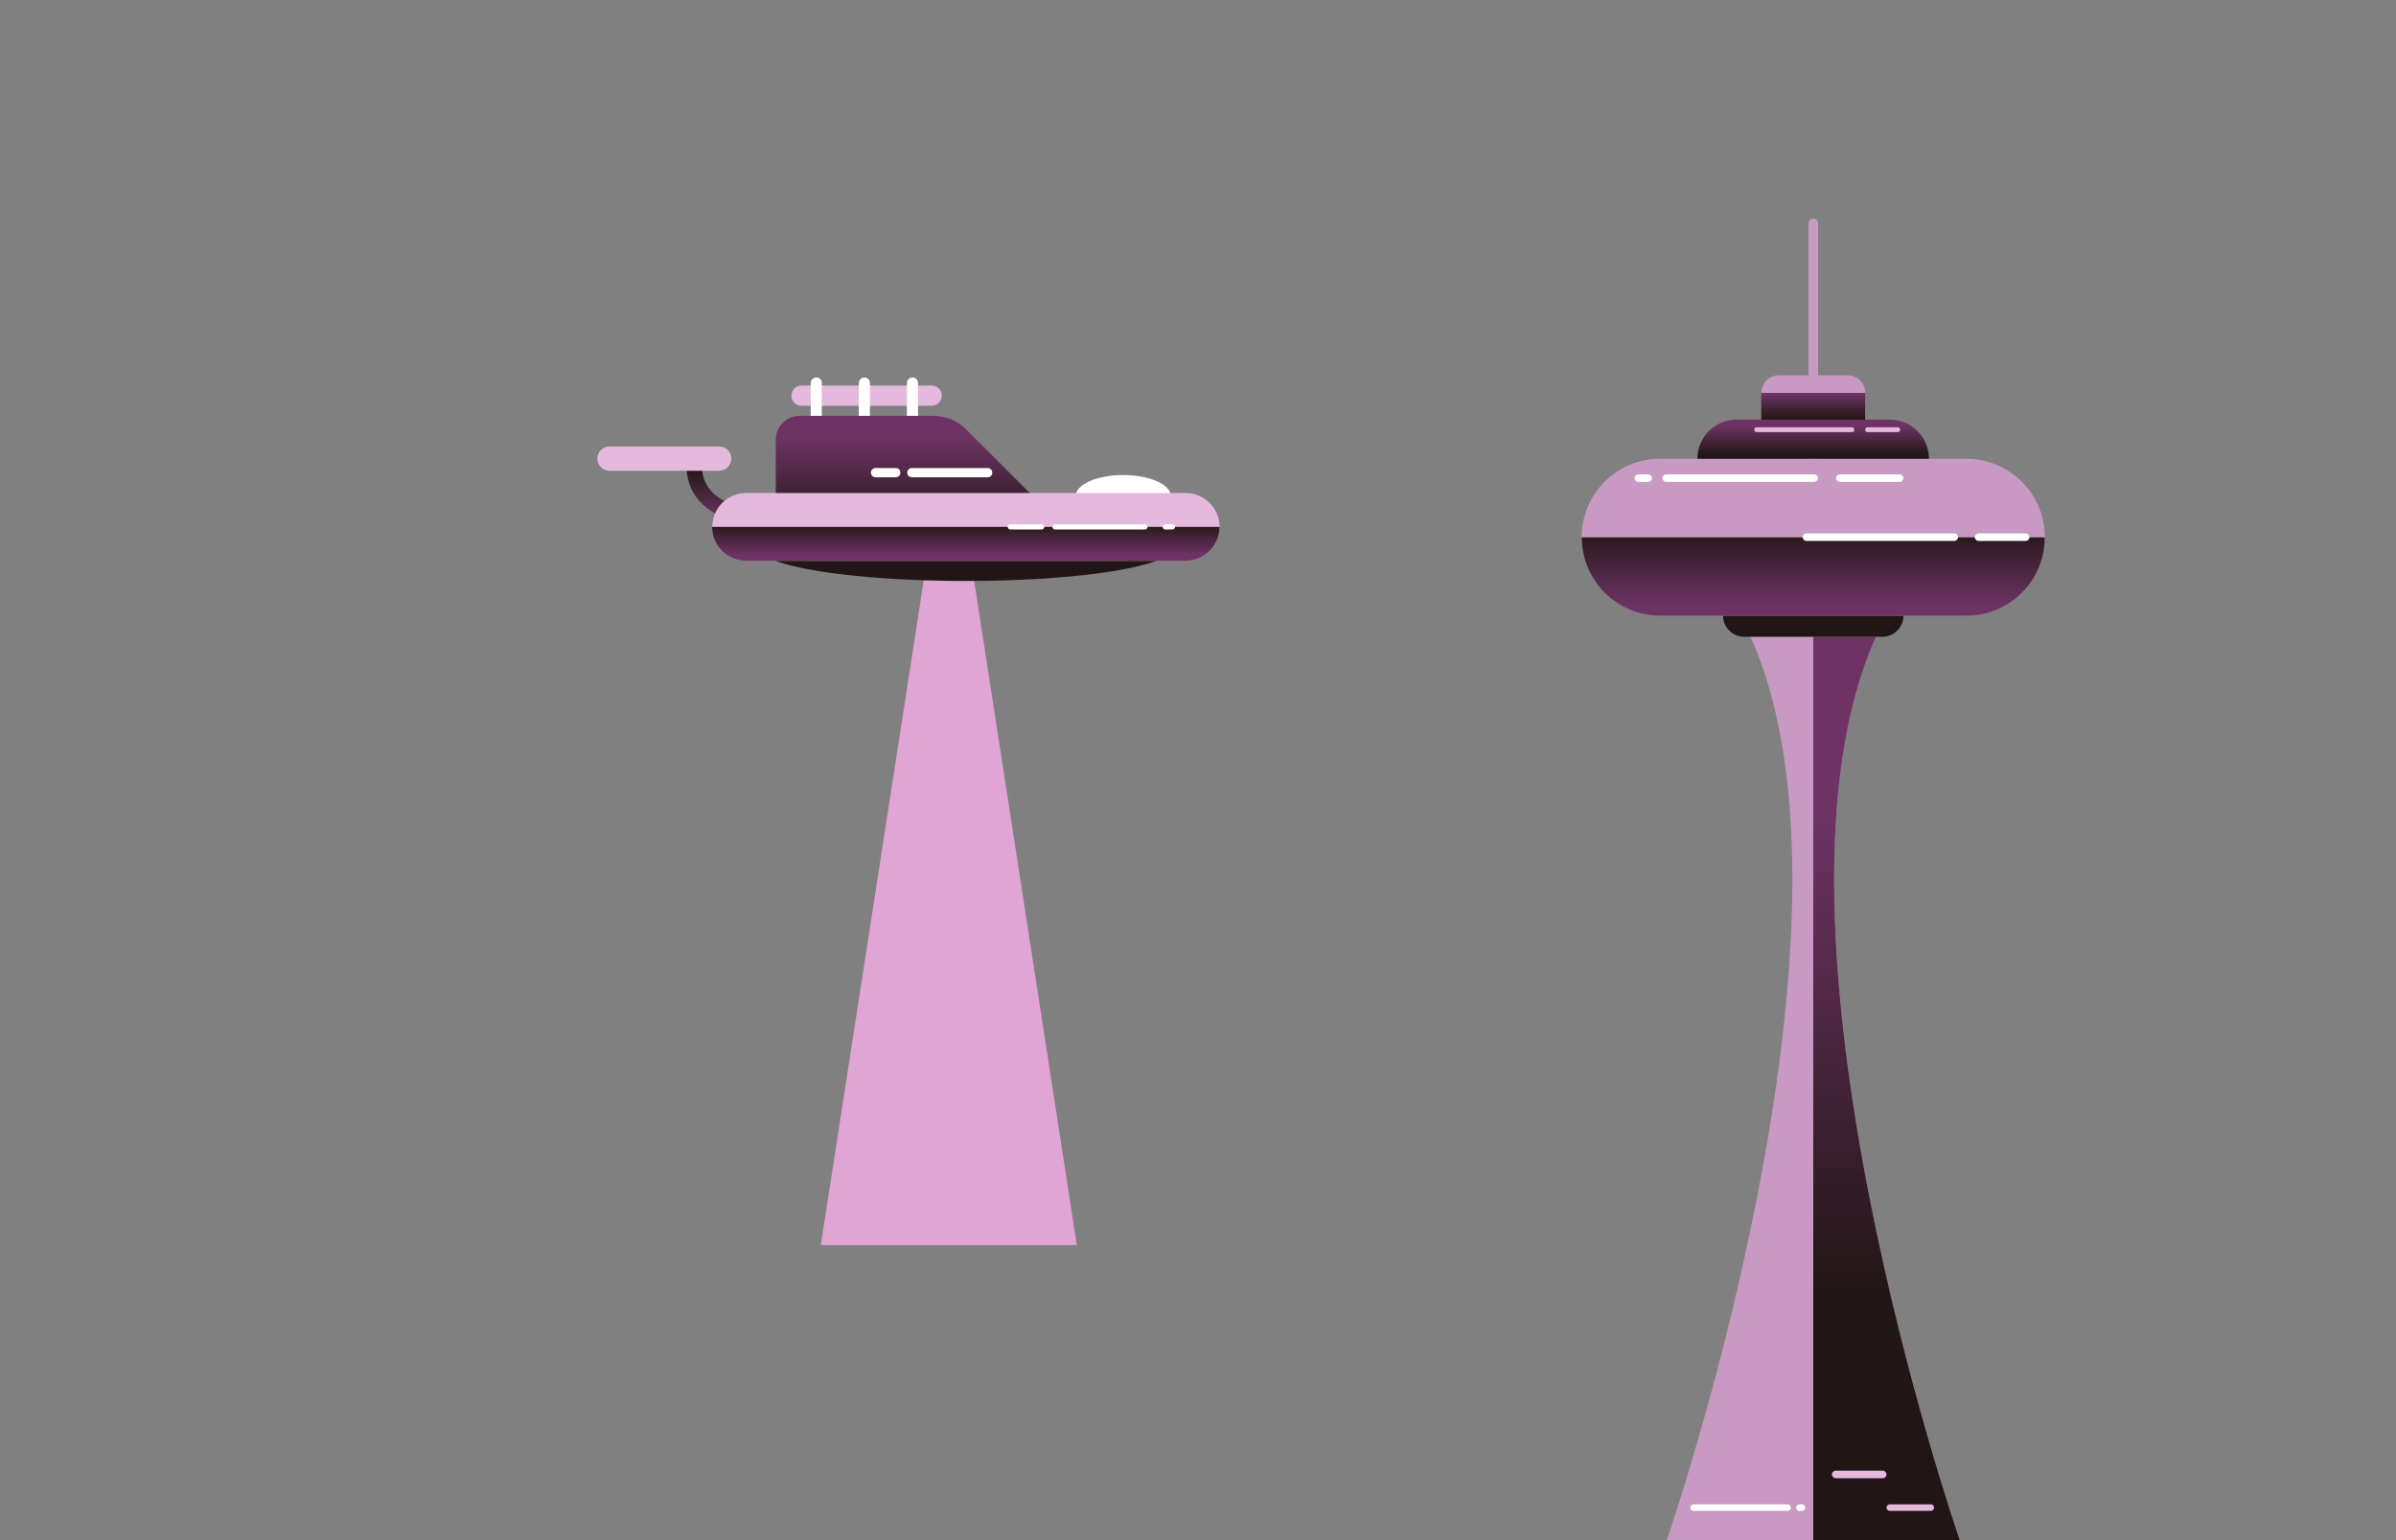 <svg class="mdx-parallax__image" version="1.1" xmlns="http://www.w3.org/2000/svg" xmlns:xlink="http://www.w3.org/1999/xlink" viewBox="0, 0, 1400, 900">
  <rect x="0" y="0" width="1400" height="900" fill="#808080" stroke="none"/>
  <defs>
    <linearGradient id="2_Buildings_Gradient_1" gradientUnits="userSpaceOnUse" x1="1102.302" y1="474.089" x2="1102.302" y2="756.079">
      <stop offset="0" stop-color="#6E3364"/>
      <stop offset="1" stop-color="#211615"/>
    </linearGradient>
    <linearGradient id="2_Buildings_Gradient_2" gradientUnits="userSpaceOnUse" x1="1059.5" y1="354.333" x2="1059.5" y2="308.29">
      <stop offset="0" stop-color="#6E3364"/>
      <stop offset="1" stop-color="#211615"/>
    </linearGradient>
    <linearGradient id="2_Buildings_Gradient_3" gradientUnits="userSpaceOnUse" x1="1059.5" y1="230.25" x2="1059.5" y2="245.135">
      <stop offset="0" stop-color="#6E3364"/>
      <stop offset="1" stop-color="#211615"/>
    </linearGradient>
    <linearGradient id="2_Buildings_Gradient_4" gradientUnits="userSpaceOnUse" x1="1059.5" y1="249" x2="1059.5" y2="265.75">
      <stop offset="0" stop-color="#6E3364"/>
      <stop offset="1" stop-color="#211615"/>
    </linearGradient>
    <linearGradient id="2_Buildings_Gradient_5" gradientUnits="userSpaceOnUse" x1="418.052" y1="303.73" x2="418.052" y2="273.223">
      <stop offset="0" stop-color="#6E3364"/>
      <stop offset="1" stop-color="#211615"/>
    </linearGradient>
    <linearGradient id="2_Buildings_Gradient_6" gradientUnits="userSpaceOnUse" x1="532.592" y1="255.601" x2="532.592" y2="309.047">
      <stop offset="0" stop-color="#6E3364"/>
      <stop offset="1" stop-color="#211615"/>
    </linearGradient>
    <linearGradient id="2_Buildings_Gradient_7" gradientUnits="userSpaceOnUse" x1="564.378" y1="324.122" x2="564.378" y2="305.31">
      <stop offset="0" stop-color="#6E3364"/>
      <stop offset="1" stop-color="#211615"/>
    </linearGradient>
  </defs>
  <g id="2-buildings" transform="translate(0, 0)">
    <g id="Buildings">
      <g>
        <path d="M1096.2,372.1 L1059.5,372.1 L1022.8,372.1 C1098.7,540 973.9,900 973.9,900 L1059.5,900 L1145.1,900 C1145.1,900 1020.3,540 1096.2,372.1 z" fill="#C89AC3"/>
        <path d="M1145.1,900 C1145.1,900 1020.3,540 1096.2,372.1 L1059.5,372.1 L1059.5,900 L1145.1,900 z" fill="url(#2_Buildings_Gradient_1)"/>
        <path d="M1059.5,127.7 C1058,127.7 1056.7,129 1056.7,130.5 L1056.7,297.7 C1056.7,299.2 1058,300.5 1059.5,300.5 C1061,300.5 1062.3,299.2 1062.3,297.7 L1062.3,130.5 C1062.3,128.9 1061,127.7 1059.5,127.7 z" fill="#C89AC3"/>
        <path d="M1149,268.1 L970,268.1 C944.7,268.1 924.2,288.6 924.2,313.9 L924.2,313.9 C924.2,339.2 944.7,359.7 970,359.7 L1149,359.7 C1174.3,359.7 1194.8,339.2 1194.8,313.9 L1194.8,313.9 C1194.8,288.6 1174.3,268.1 1149,268.1 z" fill="#C89AC3"/>
        <path d="M1006.8,359.8 C1006.8,366.6 1012.3,372.1 1019.1,372.1 L1099.9,372.1 C1106.7,372.1 1112.2,366.6 1112.2,359.8 L1006.8,359.8 z" fill="#211615"/>
        <path d="M970,359.8 L1149,359.8 C1174.3,359.8 1194.8,339.3 1194.8,314 L924.2,314 C924.2,339.2 944.7,359.8 970,359.8 z" fill="url(#2_Buildings_Gradient_2)"/>
        <path d="M1079.6,219.3 L1039.5,219.3 C1033.8,219.3 1029.2,223.9 1029.2,229.6 L1089.9,229.6 C1089.9,223.9 1085.2,219.3 1079.6,219.3 z" fill="#C89AC3"/>
        <path d="M1029.1,229.6 L1089.8,229.6 L1089.8,247.5 L1029.1,247.5 z" fill="url(#2_Buildings_Gradient_3)"/>
        <path d="M1104.2,245.2 L1014.7,245.2 C1002,245.2 991.8,255.5 991.8,268.1 L1127.1,268.1 C1127.1,255.4 1116.9,245.2 1104.2,245.2 z" fill="url(#2_Buildings_Gradient_4)"/>
        <g class="mdx-building__lights">
          <path d="M1044.5,879.1 L989.6,879.1 C988.5,879.1 987.7,880 987.7,881 C987.7,882.1 988.6,882.9 989.6,882.9 L1044.5,882.9 C1045.6,882.9 1046.4,882 1046.4,881 C1046.4,880 1045.6,879.1 1044.5,879.1 z" fill="#FFFFFF"/>
          <path d="M1052.9,879.1 L1051.4,879.1 C1050.3,879.1 1049.5,880 1049.5,881 C1049.5,882.1 1050.4,882.9 1051.4,882.9 L1052.9,882.9 C1054,882.9 1054.8,882 1054.8,881 C1054.8,880 1054,879.1 1052.9,879.1 z" fill="#FFFFFF"/>
          <path d="M1128.2,879.1 L1104.2,879.1 C1103.1,879.1 1102.3,880 1102.3,881 C1102.3,882.1 1103.2,882.9 1104.2,882.9 L1128.2,882.9 C1129.3,882.9 1130.1,882 1130.1,881 C1130.1,880 1129.3,879.1 1128.2,879.1 z" fill="#E5B9DD"/>

          <path d="M1100.1,859.4 L1072.6,859.4 C1071.4,859.4 1070.4,860.4 1070.4,861.6 C1070.4,862.8 1071.4,863.8 1072.6,863.8 L1100.1,863.8 C1101.3,863.8 1102.3,862.8 1102.3,861.6 C1102.3,860.4 1101.3,859.4 1100.1,859.4 z" fill="#E5B9DD"/>

          <path d="M1183.6,311.7 L1156.1,311.7 C1154.9,311.7 1153.9,312.7 1153.9,313.9 C1153.9,315.1 1154.9,316.1 1156.1,316.1 L1183.6,316.1 C1184.8,316.1 1185.8,315.1 1185.8,313.9 C1185.8,312.7 1184.8,311.7 1183.6,311.7 z" fill="#FFFFFF"/>
          <path d="M1141.9,311.7 L1055.5,311.7 C1054.3,311.7 1053.3,312.7 1053.3,313.9 C1053.3,315.1 1054.3,316.1 1055.5,316.1 L1141.9,316.1 C1143.1,316.1 1144.1,315.1 1144.1,313.9 C1144.1,312.7 1143.1,311.7 1141.9,311.7 z" fill="#FFFFFF"/>

          <path d="M957.3,281.6 L963.1,281.6 C964.3,281.6 965.3,280.6 965.3,279.4 C965.3,278.2 964.3,277.2 963.1,277.2 L957.3,277.2 C956.1,277.2 955.1,278.2 955.1,279.4 C955.1,280.6 956.1,281.6 957.3,281.6 z" fill="#FFFFFF"/>
          <path d="M973.6,281.6 L1060,281.6 C1061.2,281.6 1062.2,280.6 1062.2,279.4 C1062.2,278.2 1061.2,277.2 1060,277.2 L973.6,277.2 C972.4,277.2 971.4,278.2 971.4,279.4 C971.4,280.6 972.4,281.6 973.6,281.6 z" fill="#FFFFFF"/>
          <path d="M1075,281.6 L1110,281.6 C1111.2,281.6 1112.2,280.6 1112.2,279.4 C1112.2,278.2 1111.2,277.2 1110,277.2 L1075,277.2 C1073.8,277.2 1072.8,278.2 1072.8,279.4 C1072.8,280.6 1073.8,281.6 1075,281.6 z" fill="#FFFFFF"/>

          <path d="M1108.9,249.7 L1091.2,249.7 C1090.4,249.7 1089.8,250.3 1089.8,251.1 C1089.8,251.9 1090.4,252.5 1091.2,252.5 L1108.9,252.5 C1109.7,252.5 1110.3,251.9 1110.3,251.1 C1110.3,250.3 1109.7,249.7 1108.9,249.7 z" fill="#E5B9DD"/>
          <path d="M1082.1,249.7 L1026.4,249.7 C1025.6,249.7 1025,250.3 1025,251.1 C1025,251.9 1025.6,252.5 1026.4,252.5 L1082.1,252.5 C1082.9,252.5 1083.5,251.9 1083.5,251.1 C1083.5,250.3 1082.9,249.7 1082.1,249.7 z" fill="#E5B9DD"/>
        </g>
      </g>
      <g>
        <path d="M563.3,301.2 L554.4,300.9 L545.6,301.2 L479.6,727.6 L554.4,727.6 L629.2,727.6 z" fill="#E0A4D5"/>
        <g>
          <path d="M433.9,305.4 C422.5,304.1 401.1,295.4 401.1,272.1 L410.1,272.1 C410.1,293.2 434,296.4 435,296.5 L433.9,305.4 z" fill="url(#2_Buildings_Gradient_5)"/>
          <path d="M684.1,289.9 C684.1,296.693 671.654,302.2 656.3,302.2 C640.946,302.2 628.5,296.693 628.5,289.9 C628.5,283.107 640.946,277.6 656.3,277.6 C671.654,277.6 684.1,283.107 684.1,289.9 z" fill="#FFFFFF"/>
          <path d="M685.2,320.2 C685.2,330.859 631.116,339.5 564.4,339.5 C497.684,339.5 443.6,330.859 443.6,320.2 C443.6,309.541 497.684,300.9 564.4,300.9 C631.116,300.9 685.2,309.541 685.2,320.2 z" fill="#211615"/>
          <path d="M544.4,225.3 L468.3,225.3 C465.1,225.3 462.4,227.9 462.4,231.2 L462.4,231.2 C462.4,234.4 465,237.1 468.3,237.1 L544.4,237.1 C547.6,237.1 550.3,234.5 550.3,231.2 L550.3,231.2 C550.3,227.9 547.7,225.3 544.4,225.3 z" fill="#E5B9DD"/>
          <path d="M420.2,260.9 L356.1,260.9 C352.2,260.9 349,264.1 349,268 L349,268 C349,271.9 352.2,275.1 356.1,275.1 L420.2,275.1 C424.1,275.1 427.3,271.9 427.3,268 L427.3,268 C427.3,264.1 424.2,260.9 420.2,260.9 z" fill="#E5B9DD"/>
          <path d="M477,220.6 C475.2,220.6 473.7,222.1 473.7,223.9 L473.7,245.4 L480.2,245.4 L480.2,223.9 C480.3,222 478.8,220.6 477,220.6 z" fill="#FFFFFF"/>
          <path d="M505.1,220.6 C503.3,220.6 501.8,222.1 501.8,223.9 L501.8,245.4 L508.3,245.4 L508.3,223.9 C508.4,222 506.9,220.6 505.1,220.6 z" fill="#FFFFFF"/>
          <path d="M533.2,220.6 C531.4,220.6 529.9,222.1 529.9,223.9 L529.9,245.4 L536.4,245.4 L536.4,223.9 C536.4,222 535,220.6 533.2,220.6 z" fill="#FFFFFF"/>
          <path d="M453.3,294 L453.3,257 C453.3,249.3 459.6,243 467.3,243 L545.5,243 C552.6,243 559.5,245.8 564.5,250.9 L611.9,298.3 L453.3,294 z" fill="url(#2_Buildings_Gradient_6)"/>
          <path d="M692.8,288.1 L436,288.1 C425,288.1 416.2,297 416.2,307.9 L416.2,307.9 C416.2,318.9 425.1,327.7 436,327.7 L692.8,327.7 C703.8,327.7 712.6,318.8 712.6,307.9 L712.6,307.9 C712.6,296.9 703.7,288.1 692.8,288.1 z" fill="#E5B9DD"/>
          <path d="M436,327.7 L692.8,327.7 C703.8,327.7 712.6,318.8 712.6,307.9 L416.1,307.9 C416.1,318.9 425,327.7 436,327.7 z" fill="url(#2_Buildings_Gradient_7)"/>
          <g class="mdx-building__lights">
            <path d="M590.3,309.4 L608.7,309.4 C609.5,309.4 610.2,308.7 610.2,307.9 C610.2,307.1 609.5,306.4 608.7,306.4 L590.3,306.4 C589.5,306.4 588.8,307.1 588.8,307.9 C588.9,308.7 589.5,309.4 590.3,309.4 z" fill="#FFFFFF"/>
            <path d="M680.8,309.4 L685.1,309.4 C685.9,309.4 686.6,308.7 686.6,307.9 C686.6,307.1 685.9,306.4 685.1,306.4 L680.8,306.4 C680,306.4 679.3,307.1 679.3,307.9 C679.4,308.7 680,309.4 680.8,309.4 z" fill="#FFFFFF"/>
            <path d="M616.4,309.4 L669,309.4 C669.8,309.4 670.5,308.7 670.5,307.9 C670.5,307.1 669.8,306.4 669,306.4 L616.4,306.4 C615.6,306.4 614.9,307.1 614.9,307.9 C614.9,308.7 615.6,309.4 616.4,309.4 z" fill="#FFFFFF"/>

            <path d="M577.1,273.5 L532.8,273.5 C531.3,273.5 530.1,274.7 530.1,276.2 C530.1,277.7 531.3,278.9 532.8,278.9 L577.1,278.9 C578.6,278.9 579.8,277.7 579.8,276.2 C579.8,274.7 578.6,273.5 577.1,273.5 z" fill="#FFFFFF"/>
            <path d="M523.4,273.5 L511.6,273.5 C510.1,273.5 508.9,274.7 508.9,276.2 C508.9,277.7 510.1,278.9 511.6,278.9 L523.4,278.9 C524.9,278.9 526.1,277.7 526.1,276.2 C526.1,274.7 524.9,273.5 523.4,273.5 z" fill="#FFFFFF"/>
          </g>
        </g>
      </g>
    </g>
  </g>
</svg>
